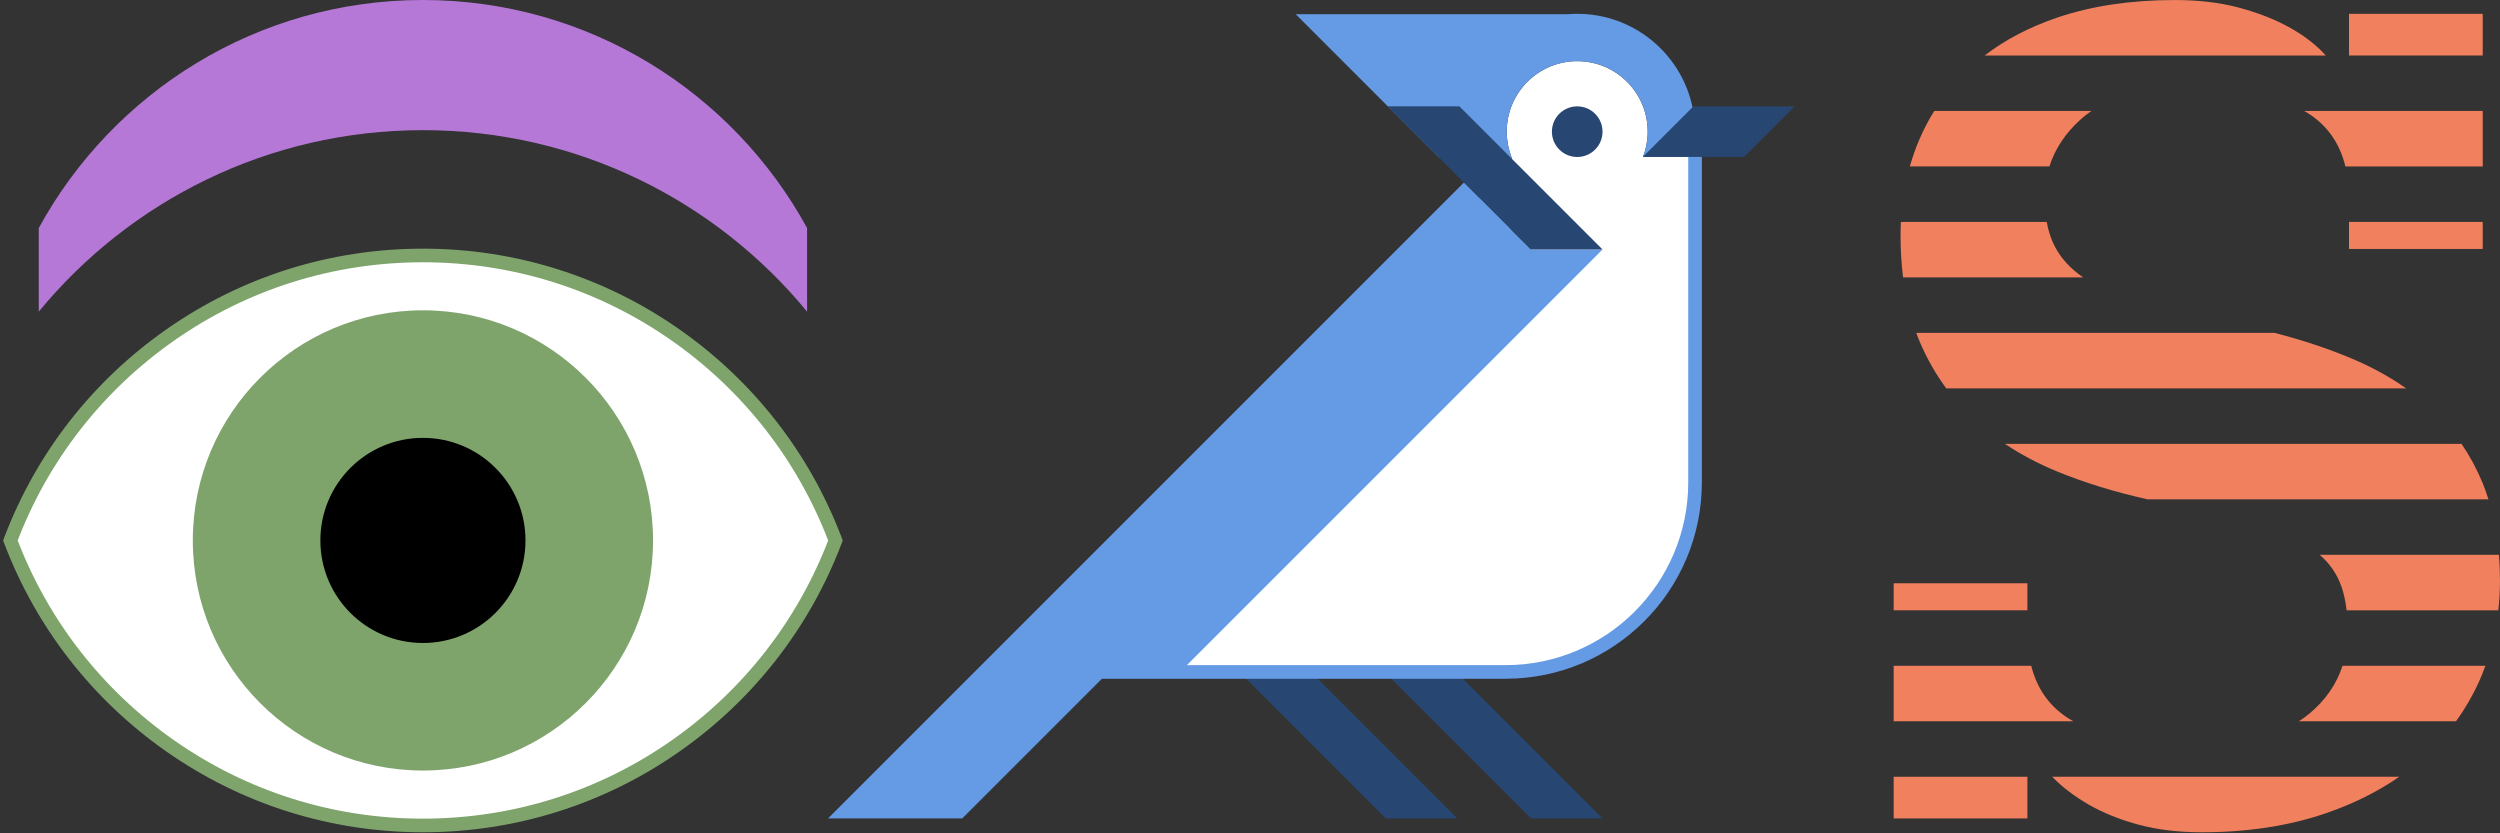 <?xml version="1.0" encoding="UTF-8"?>
<svg id="Layer_1" data-name="Layer 1" xmlns="http://www.w3.org/2000/svg" viewBox="0 0 723 241">
  <rect x="0" y="0" width="723" height="241" fill="#333333" stroke="none"/>
  <defs>
    <style>
      .cls-1 {
        stroke: #7ea46c;
      }

      .cls-1, .cls-2 {
        stroke-miterlimit: 10;
        stroke-width: 3.94px;
      }

      .cls-1, .cls-3 {
        fill: #fff;
      }

      .cls-2 {
        fill: none;
        stroke: #659ae4;
      }

      .cls-4, .cls-5, .cls-6, .cls-7, .cls-8, .cls-3, .cls-9 {
        stroke-width: 0px;
      }

      .cls-5 {
        fill: #274672;
      }

      .cls-6 {
        fill: #b578d7;
      }

      .cls-7 {
        fill: #659ae4;
      }

      .cls-8 {
        fill: #7ea46c;
      }

      .cls-9 {
        fill: #f1805f;
      }
    </style>
  </defs>
  <g>
    <rect class="cls-9" x="679.33" y="64.18" width="38.67" height="7.82"/>
    <path class="cls-9" d="m602.45,80.23c-.45-.31-.88-.62-1.3-.94-3.45-2.65-5.95-5.73-7.5-9.27-.77-1.76-1.35-3.7-1.74-5.84h-42.17c-.06,1.28-.1,2.58-.1,3.89,0,4.26.25,8.3.73,12.16h52.07Z"/>
    <path class="cls-9" d="m562.84,112.32h133.02c-4.66-3.29-9.89-6.16-15.69-8.61-6.81-2.87-14.26-5.35-22.34-7.44h-103.64c.31.84.62,1.69.97,2.5,2.08,4.91,4.65,9.42,7.69,13.54Z"/>
    <path class="cls-9" d="m621.07,144.41h98.59c-.5-1.59-1.04-3.16-1.66-4.66-1.67-4.06-3.71-7.85-6.13-11.39h-132.05c4.54,3.04,9.53,5.69,15,7.95,8.05,3.32,16.83,5.99,26.25,8.1Z"/>
    <g>
      <rect class="cls-9" x="547.65" y="168.68" width="38.67" height="7.82"/>
      <path class="cls-9" d="m677.16,169.66c.71,2.05,1.19,4.35,1.48,6.84h43.87c.31-2.79.48-5.64.48-8.56,0-2.57-.1-5.07-.3-7.49h-51.83s.08.06.12.1c2.89,2.54,4.94,5.57,6.17,9.1Z"/>
    </g>
    <g>
      <path class="cls-9" d="m710.28,208.6c2.61-3.61,4.86-7.48,6.72-11.62.65-1.45,1.23-2.94,1.78-4.43h-41.33c-1.74,5.36-4.94,9.98-9.62,13.86-.94.78-1.93,1.5-2.99,2.18h45.44Z"/>
      <path class="cls-9" d="m599.67,208.6c-.22-.12-.46-.23-.68-.36-5.96-3.5-9.8-8.73-11.56-15.69h-39.78v16.05h52.02Z"/>
      <path class="cls-9" d="m593.51,224.64c.11.11.2.22.32.34,2.78,2.81,6.22,5.41,10.33,7.77,4.11,2.36,8.89,4.28,14.34,5.75,5.44,1.46,11.5,2.19,18.17,2.19,13.34,0,25.34-1.84,36-5.51,7.96-2.74,15.02-6.25,21.19-10.54h-100.34Z"/>
      <rect class="cls-9" x="547.65" y="224.64" width="38.67" height="12.05"/>
    </g>
    <g>
      <rect class="cls-9" x="679.33" y="4" width="38.67" height="12.05"/>
      <path class="cls-9" d="m672.6,16.05c-.21-.22-.39-.44-.6-.67-2.67-2.81-6.06-5.35-10.17-7.6-4.11-2.25-8.89-4.11-14.33-5.57-5.45-1.46-11.62-2.2-18.5-2.2-12.67,0-23.95,1.67-33.84,5.01-8.18,2.76-15.24,6.45-21.22,11.04h98.66Z"/>
      <path class="cls-9" d="m666.34,32.09c.21.12.45.23.66.36,5.84,3.53,9.6,8.76,11.29,15.69h39.72v-16.05h-51.66Z"/>
      <path class="cls-9" d="m559.38,32.09c-1.66,2.67-3.13,5.49-4.39,8.45-1.05,2.46-1.92,4.99-2.66,7.59h40.36c1.61-5.09,4.64-9.66,9.14-13.7.93-.84,1.94-1.62,3.02-2.34h-45.47Z"/>
    </g>
  </g>
  <g>
    <polygon class="cls-5" points="400.77 236.69 421.47 236.69 380.08 195.29 359.38 195.29 400.77 236.69"/>
    <polygon class="cls-5" points="442.76 236.69 463.45 236.69 422.06 195.29 401.36 195.29 442.76 236.69"/>
    <path class="cls-3" d="m475.16,45.39c.87-2.27,1.35-4.74,1.35-7.32,0-11.26-9.13-20.38-20.38-20.38s-20.38,9.13-20.38,20.38c0,2.58.48,5.05,1.35,7.32l5.65,26.77-102.45,123.13h95.06c30.29,0,54.85-24.56,54.85-54.85V45.39h-15.05Z"/>
    <path class="cls-2" d="m314.2,194.33h121.16c30.29,0,54.85-24.56,54.85-54.85V44.43"/>
    <path class="cls-7" d="m458.81,4.1h0s0,0,0,0c-.88-.07-1.77-.1-2.67-.1s-1.79.04-2.67.1h-78.76l41.39,41.39h6.77c.98,4.43,2.84,8.54,5.36,12.14l-4.85-4.86-183.91,183.91h38.81l41.39-41.39h20.64l123.14-123.14h-20.7s-6.2-6.19-6.2-6.19c1.74,1.23,3.6,2.29,5.56,3.18l-5.01-23.75c-.87-2.27-1.35-4.74-1.35-7.32,0-11.26,9.13-20.38,20.38-20.38s20.38,9.13,20.38,20.38c0,2.58-.48,5.05-1.35,7.32h14.25c.52-2.36.8-4.8.8-7.32,0-17.92-13.83-32.61-31.4-33.97Z"/>
    <polygon class="cls-5" points="442.76 72.15 463.45 72.15 422.06 30.76 401.36 30.76 442.76 72.15"/>
    <polygon class="cls-5" points="504.36 45.39 519 30.76 489.73 30.76 475.1 45.39 504.36 45.39"/>
    <circle class="cls-5" cx="456.13" cy="38.08" r="7.32"/>
  </g>
  <g>
    <path class="cls-1" d="m122.31,238.72c-26.35,0-51.63-7.97-73.13-23.04-21.01-14.74-36.93-35.15-46.04-59.03l-.13-.35.13-.35c9.11-23.88,25.03-44.3,46.04-59.03,21.49-15.08,46.78-23.04,73.13-23.04s51.63,7.97,73.13,23.04c21.01,14.74,36.93,35.15,46.04,59.03l.13.35-.13.35c-9.11,23.88-25.03,44.3-46.04,59.03-21.49,15.08-46.78,23.04-73.13,23.04Z"/>
    <circle class="cls-8" cx="122.31" cy="156.29" r="66.55"/>
    <circle class="cls-4" cx="122.31" cy="156.29" r="29.66"/>
    <path class="cls-6" d="m122.31,0C74.37,0,32.68,26.66,11.21,65.95v24.17c26.38-32.04,66.35-52.48,111.1-52.48s84.72,20.44,111.1,52.48v-24.17C211.94,26.66,170.24,0,122.31,0Z"/>
  </g>
</svg>